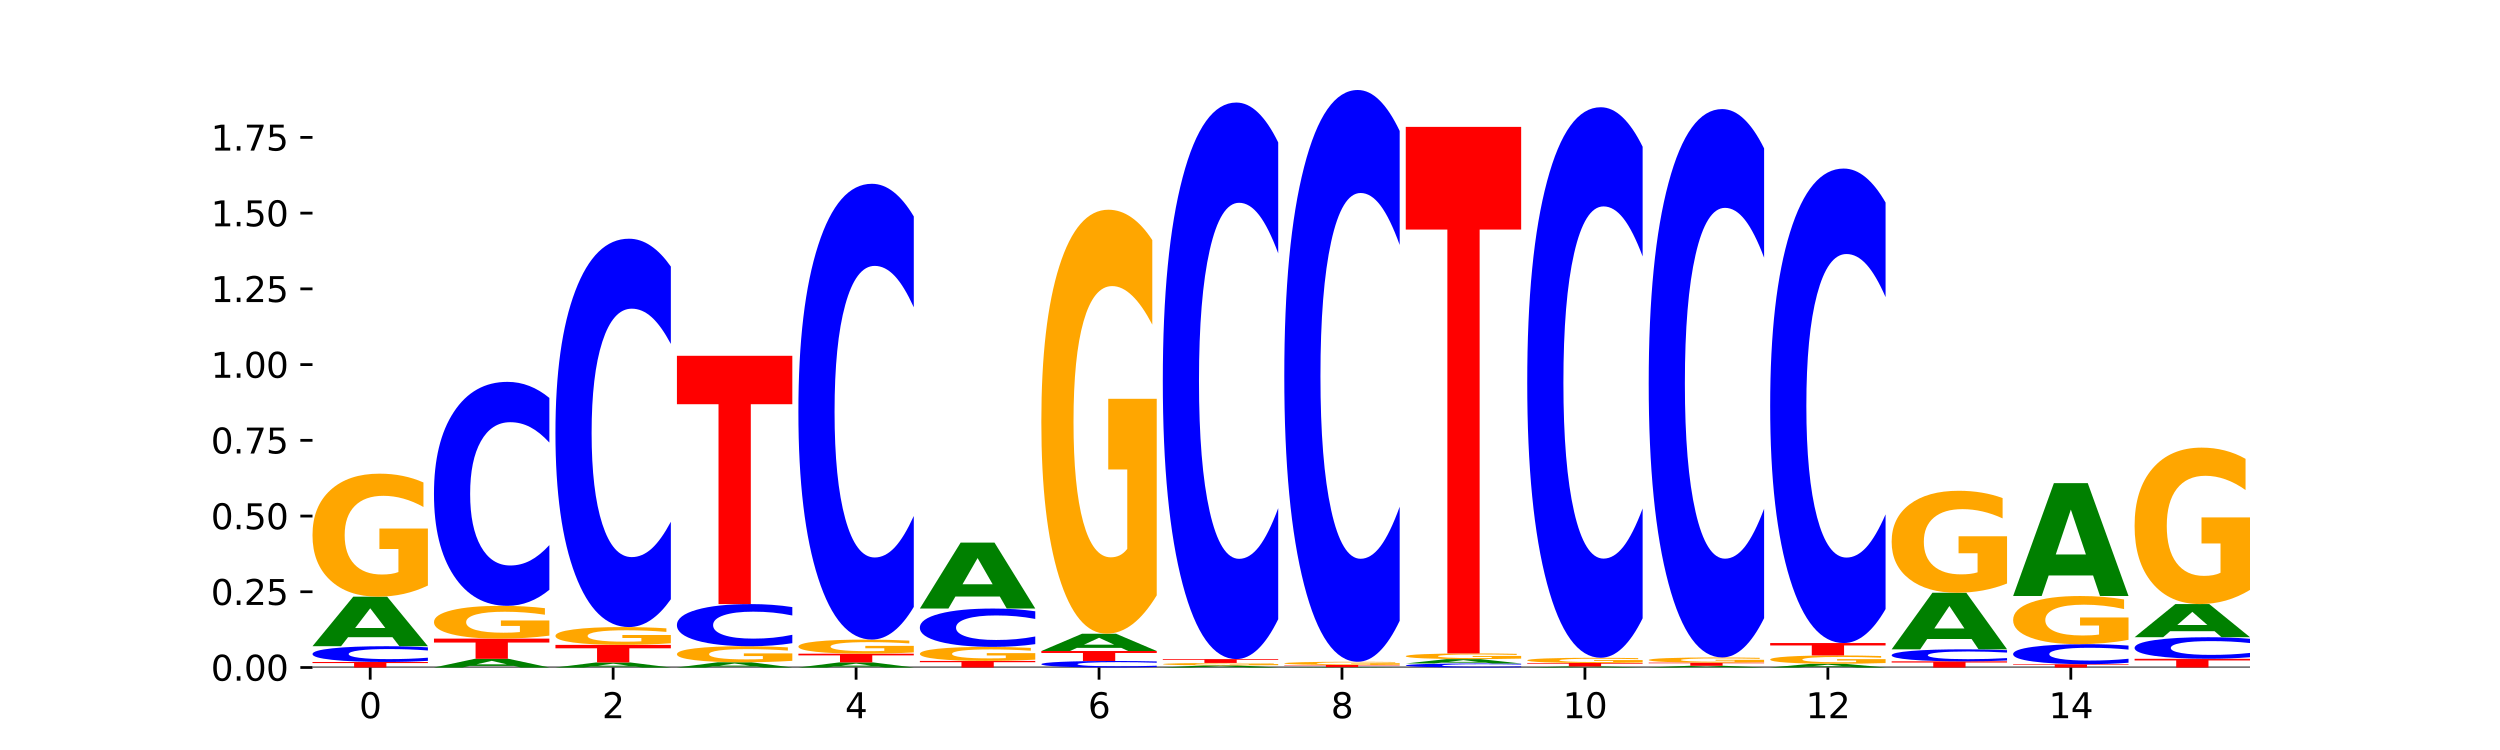 <?xml version="1.0" encoding="utf-8" standalone="no"?>
<!DOCTYPE svg PUBLIC "-//W3C//DTD SVG 1.1//EN"
  "http://www.w3.org/Graphics/SVG/1.1/DTD/svg11.dtd">
<svg xmlns:xlink="http://www.w3.org/1999/xlink" width="720pt" height="216pt" viewBox="0 0 720 216" xmlns="http://www.w3.org/2000/svg" version="1.1">
 <defs>
  <style type="text/css">*{stroke-linejoin: round; stroke-linecap: butt}</style>
 </defs>
 <g id="figure_1">
  <g id="patch_1">
   <path d="M 0 216 
L 720 216 
L 720 0 
L 0 0 
z
" style="fill: #ffffff"/>
  </g>
  <g id="axes_1">
   <g id="patch_2">
    <path d="M 90 192.24 
L 648 192.24 
L 648 25.92 
L 90 25.92 
z
" style="fill: #ffffff"/>
   </g>
   <g id="line2d_1">
    <path d="M 90 192.24 
L 648 192.24 
" clip-path="url(#p7c893f321c)" style="fill: none; stroke: #000000; stroke-width: 0.5; stroke-linecap: square"/>
   </g>
   <g id="patch_3">
    <path d="M 90 190.647 
L 123.235 190.647 
L 123.235 190.958 
L 111.278 190.958 
L 111.278 192.24 
L 101.98 192.24 
L 101.98 190.958 
L 90 190.958 
L 90 190.647 
z
" clip-path="url(#p7c893f321c)" style="fill: #ff0000"/>
   </g>
   <g id="patch_4">
    <path d="M 123.235 190.322 
Q 120.455 190.483 117.449 190.564 
Q 114.443 190.647 111.169 190.647 
Q 101.405 190.647 95.702 190.036 
Q 90 189.425 90 188.38 
Q 90 187.331 95.702 186.721 
Q 101.405 186.11 111.169 186.11 
Q 114.443 186.11 117.449 186.193 
Q 120.455 186.274 123.235 186.435 
L 123.235 187.34 
Q 120.43 187.126 117.708 187.027 
Q 114.987 186.927 111.981 186.927 
Q 106.588 186.927 103.498 187.314 
Q 100.417 187.701 100.417 188.38 
Q 100.417 189.057 103.498 189.444 
Q 106.588 189.83 111.981 189.83 
Q 114.987 189.83 117.708 189.73 
Q 120.43 189.63 123.235 189.416 
L 123.235 190.322 
z
" clip-path="url(#p7c893f321c)" style="fill: #0000ff"/>
   </g>
   <g id="patch_5">
    <path d="M 113.022 183.511 
L 100.24 183.511 
L 98.222 186.11 
L 90 186.11 
L 101.742 171.842 
L 111.493 171.842 
L 123.235 186.11 
L 115.02 186.11 
L 113.022 183.511 
z
M 102.279 180.863 
L 110.963 180.863 
L 106.628 175.187 
L 102.279 180.863 
z
" clip-path="url(#p7c893f321c)" style="fill: #008000"/>
   </g>
   <g id="patch_6">
    <path d="M 123.235 168.637 
Q 119.883 170.239 116.278 171.044 
Q 112.673 171.842 108.83 171.842 
Q 100.145 171.842 95.072 167.07 
Q 90 162.299 90 154.139 
Q 90 145.884 95.162 141.149 
Q 100.331 136.414 109.321 136.414 
Q 112.785 136.414 115.958 137.058 
Q 119.138 137.695 121.954 138.953 
L 121.954 146.016 
Q 119.049 144.398 116.174 143.601 
Q 113.299 142.796 110.409 142.796 
Q 105.061 142.796 102.163 145.738 
Q 99.266 148.672 99.266 154.139 
Q 99.266 159.555 102.059 162.511 
Q 104.852 165.46 109.992 165.46 
Q 111.392 165.46 112.591 165.292 
Q 113.79 165.116 114.744 164.751 
L 114.744 158.12 
L 109.269 158.12 
L 109.269 152.214 
L 123.235 152.214 
L 123.235 168.637 
z
" clip-path="url(#p7c893f321c)" style="fill: #ffa600"/>
   </g>
   <g id="patch_7">
    <path d="M 148.006 191.784 
L 135.225 191.784 
L 133.206 192.24 
L 124.984 192.24 
L 136.726 189.739 
L 146.477 189.739 
L 158.219 192.24 
L 150.004 192.24 
L 148.006 191.784 
z
M 137.263 191.32 
L 145.947 191.32 
L 141.612 190.326 
L 137.263 191.32 
z
" clip-path="url(#p7c893f321c)" style="fill: #008000"/>
   </g>
   <g id="patch_8">
    <path d="M 124.984 183.922 
L 158.219 183.922 
L 158.219 185.056 
L 146.263 185.056 
L 146.263 189.739 
L 136.964 189.739 
L 136.964 185.056 
L 124.984 185.056 
L 124.984 183.922 
z
" clip-path="url(#p7c893f321c)" style="fill: #ff0000"/>
   </g>
   <g id="patch_9">
    <path d="M 158.219 183.068 
Q 154.868 183.495 151.263 183.709 
Q 147.657 183.922 143.814 183.922 
Q 135.129 183.922 130.057 182.65 
Q 124.984 181.379 124.984 179.204 
Q 124.984 177.005 130.146 175.743 
Q 135.315 174.481 144.306 174.481 
Q 147.769 174.481 150.942 174.653 
Q 154.123 174.822 156.938 175.158 
L 156.938 177.04 
Q 154.033 176.609 151.158 176.396 
Q 148.283 176.182 145.393 176.182 
Q 140.045 176.182 137.148 176.966 
Q 134.25 177.748 134.25 179.204 
Q 134.25 180.647 137.043 181.435 
Q 139.837 182.221 144.976 182.221 
Q 146.376 182.221 147.576 182.176 
Q 148.775 182.13 149.728 182.032 
L 149.728 180.265 
L 144.254 180.265 
L 144.254 178.691 
L 158.219 178.691 
L 158.219 183.068 
z
" clip-path="url(#p7c893f321c)" style="fill: #ffa600"/>
   </g>
   <g id="patch_10">
    <path d="M 158.219 169.857 
Q 155.439 172.149 152.433 173.308 
Q 149.427 174.481 146.153 174.481 
Q 136.389 174.481 130.687 165.793 
Q 124.984 157.106 124.984 142.249 
Q 124.984 127.339 130.687 118.665 
Q 136.389 109.977 146.153 109.977 
Q 149.427 109.977 152.433 111.15 
Q 155.439 112.309 158.219 114.601 
L 158.219 127.459 
Q 155.414 124.421 152.693 123.009 
Q 149.971 121.596 146.965 121.596 
Q 141.573 121.596 138.483 127.099 
Q 135.401 132.589 135.401 142.249 
Q 135.401 151.869 138.483 157.372 
Q 141.573 162.862 146.965 162.862 
Q 149.971 162.862 152.693 161.45 
Q 155.414 160.024 158.219 156.986 
L 158.219 169.857 
z
" clip-path="url(#p7c893f321c)" style="fill: #0000ff"/>
   </g>
   <g id="patch_11">
    <path d="M 182.991 191.975 
L 170.209 191.975 
L 168.191 192.24 
L 159.969 192.24 
L 171.711 190.784 
L 181.462 190.784 
L 193.204 192.24 
L 184.988 192.24 
L 182.991 191.975 
z
M 172.248 191.705 
L 180.932 191.705 
L 176.596 191.126 
L 172.248 191.705 
z
" clip-path="url(#p7c893f321c)" style="fill: #008000"/>
   </g>
   <g id="patch_12">
    <path d="M 159.969 185.728 
L 193.204 185.728 
L 193.204 186.714 
L 181.247 186.714 
L 181.247 190.784 
L 171.949 190.784 
L 171.949 186.714 
L 159.969 186.714 
L 159.969 185.728 
z
" clip-path="url(#p7c893f321c)" style="fill: #ff0000"/>
   </g>
   <g id="patch_13">
    <path d="M 193.204 185.264 
Q 189.852 185.496 186.247 185.613 
Q 182.642 185.728 178.798 185.728 
Q 170.113 185.728 165.041 185.037 
Q 159.969 184.346 159.969 183.164 
Q 159.969 181.968 165.13 181.282 
Q 170.3 180.596 179.29 180.596 
Q 182.754 180.596 185.927 180.689 
Q 189.107 180.781 191.923 180.964 
L 191.923 181.987 
Q 189.018 181.752 186.143 181.637 
Q 183.267 181.52 180.377 181.52 
Q 175.029 181.52 172.132 181.947 
Q 169.235 182.372 169.235 183.164 
Q 169.235 183.948 172.028 184.377 
Q 174.821 184.804 179.96 184.804 
Q 181.361 184.804 182.56 184.779 
Q 183.759 184.754 184.712 184.701 
L 184.712 183.74 
L 179.238 183.74 
L 179.238 182.885 
L 193.204 182.885 
L 193.204 185.264 
z
" clip-path="url(#p7c893f321c)" style="fill: #ffa600"/>
   </g>
   <g id="patch_14">
    <path d="M 193.204 172.579 
Q 190.424 176.553 187.418 178.563 
Q 184.411 180.596 181.137 180.596 
Q 171.374 180.596 165.671 165.532 
Q 159.969 150.468 159.969 124.708 
Q 159.969 98.854 165.671 83.814 
Q 171.374 68.75 181.137 68.75 
Q 184.411 68.75 187.418 70.783 
Q 190.424 72.793 193.204 76.767 
L 193.204 99.062 
Q 190.399 93.795 187.677 91.346 
Q 184.956 88.897 181.95 88.897 
Q 176.557 88.897 173.467 98.438 
Q 170.386 107.957 170.386 124.708 
Q 170.386 141.389 173.467 150.93 
Q 176.557 160.449 181.95 160.449 
Q 184.956 160.449 187.677 158 
Q 190.399 155.528 193.204 150.26 
L 193.204 172.579 
z
" clip-path="url(#p7c893f321c)" style="fill: #0000ff"/>
   </g>
   <g id="patch_15">
    <path d="M 217.975 191.966 
L 205.193 191.966 
L 203.175 192.24 
L 194.953 192.24 
L 206.695 190.736 
L 216.446 190.736 
L 228.188 192.24 
L 219.973 192.24 
L 217.975 191.966 
z
M 207.232 191.687 
L 215.916 191.687 
L 211.581 191.089 
L 207.232 191.687 
z
" clip-path="url(#p7c893f321c)" style="fill: #008000"/>
   </g>
   <g id="patch_16">
    <path d="M 228.188 190.318 
Q 224.836 190.527 221.231 190.632 
Q 217.626 190.736 213.783 190.736 
Q 205.098 190.736 200.025 190.114 
Q 194.953 189.491 194.953 188.427 
Q 194.953 187.35 200.115 186.732 
Q 205.284 186.114 214.274 186.114 
Q 217.738 186.114 220.911 186.198 
Q 224.091 186.281 226.907 186.446 
L 226.907 187.367 
Q 224.002 187.156 221.127 187.052 
Q 218.252 186.947 215.362 186.947 
Q 210.014 186.947 207.116 187.331 
Q 204.219 187.714 204.219 188.427 
Q 204.219 189.133 207.012 189.519 
Q 209.805 189.904 214.945 189.904 
Q 216.345 189.904 217.544 189.882 
Q 218.743 189.859 219.697 189.811 
L 219.697 188.946 
L 214.222 188.946 
L 214.222 188.176 
L 228.188 188.176 
L 228.188 190.318 
z
" clip-path="url(#p7c893f321c)" style="fill: #ffa600"/>
   </g>
   <g id="patch_17">
    <path d="M 228.188 185.244 
Q 225.408 185.675 222.402 185.894 
Q 219.396 186.114 216.122 186.114 
Q 206.358 186.114 200.655 184.479 
Q 194.953 182.844 194.953 180.048 
Q 194.953 177.242 200.655 175.609 
Q 206.358 173.974 216.122 173.974 
Q 219.396 173.974 222.402 174.195 
Q 225.408 174.413 228.188 174.844 
L 228.188 177.264 
Q 225.383 176.693 222.661 176.427 
Q 219.94 176.161 216.934 176.161 
Q 211.541 176.161 208.451 177.197 
Q 205.37 178.23 205.37 180.048 
Q 205.37 181.859 208.451 182.894 
Q 211.541 183.927 216.934 183.927 
Q 219.94 183.927 222.661 183.662 
Q 225.383 183.393 228.188 182.822 
L 228.188 185.244 
z
" clip-path="url(#p7c893f321c)" style="fill: #0000ff"/>
   </g>
   <g id="patch_18">
    <path d="M 194.953 102.47 
L 228.188 102.47 
L 228.188 116.415 
L 216.231 116.415 
L 216.231 173.974 
L 206.933 173.974 
L 206.933 116.415 
L 194.953 116.415 
L 194.953 102.47 
z
" clip-path="url(#p7c893f321c)" style="fill: #ff0000"/>
   </g>
   <g id="patch_19">
    <path d="M 252.959 191.972 
L 240.178 191.972 
L 238.159 192.24 
L 229.937 192.24 
L 241.679 190.771 
L 251.43 190.771 
L 263.172 192.24 
L 254.957 192.24 
L 252.959 191.972 
z
M 242.216 191.7 
L 250.9 191.7 
L 246.565 191.115 
L 242.216 191.7 
z
" clip-path="url(#p7c893f321c)" style="fill: #008000"/>
   </g>
   <g id="patch_20">
    <path d="M 229.937 188.265 
L 263.172 188.265 
L 263.172 188.753 
L 251.216 188.753 
L 251.216 190.771 
L 241.917 190.771 
L 241.917 188.753 
L 229.937 188.753 
L 229.937 188.265 
z
" clip-path="url(#p7c893f321c)" style="fill: #ff0000"/>
   </g>
   <g id="patch_21">
    <path d="M 263.172 187.897 
Q 259.821 188.081 256.216 188.173 
Q 252.61 188.265 248.767 188.265 
Q 240.082 188.265 235.01 187.718 
Q 229.937 187.171 229.937 186.235 
Q 229.937 185.289 235.099 184.746 
Q 240.268 184.203 249.259 184.203 
Q 252.722 184.203 255.895 184.277 
Q 259.076 184.35 261.891 184.494 
L 261.891 185.304 
Q 258.986 185.118 256.111 185.027 
Q 253.236 184.935 250.346 184.935 
Q 244.998 184.935 242.101 185.272 
Q 239.203 185.608 239.203 186.235 
Q 239.203 186.856 241.996 187.195 
Q 244.79 187.533 249.929 187.533 
Q 251.329 187.533 252.529 187.514 
Q 253.728 187.494 254.681 187.452 
L 254.681 186.691 
L 249.207 186.691 
L 249.207 186.014 
L 263.172 186.014 
L 263.172 187.897 
z
" clip-path="url(#p7c893f321c)" style="fill: #ffa600"/>
   </g>
   <g id="patch_22">
    <path d="M 263.172 174.793 
Q 260.392 179.457 257.386 181.817 
Q 254.38 184.203 251.106 184.203 
Q 241.342 184.203 235.64 166.523 
Q 229.937 148.842 229.937 118.607 
Q 229.937 88.263 235.64 70.61 
Q 241.342 52.93 251.106 52.93 
Q 254.38 52.93 257.386 55.316 
Q 260.392 57.675 263.172 62.339 
L 263.172 88.507 
Q 260.367 82.325 257.646 79.45 
Q 254.924 76.576 251.918 76.576 
Q 246.526 76.576 243.436 87.775 
Q 240.354 98.947 240.354 118.607 
Q 240.354 138.185 243.436 149.385 
Q 246.526 160.557 251.918 160.557 
Q 254.924 160.557 257.646 157.683 
Q 260.367 154.781 263.172 148.598 
L 263.172 174.793 
z
" clip-path="url(#p7c893f321c)" style="fill: #0000ff"/>
   </g>
   <g id="patch_23">
    <path d="M 264.922 190.343 
L 298.157 190.343 
L 298.157 190.713 
L 286.2 190.713 
L 286.2 192.24 
L 276.902 192.24 
L 276.902 190.713 
L 264.922 190.713 
L 264.922 190.343 
z
" clip-path="url(#p7c893f321c)" style="fill: #ff0000"/>
   </g>
   <g id="patch_24">
    <path d="M 298.157 189.978 
Q 294.805 190.161 291.2 190.252 
Q 287.595 190.343 283.751 190.343 
Q 275.066 190.343 269.994 189.799 
Q 264.922 189.255 264.922 188.325 
Q 264.922 187.384 270.083 186.844 
Q 275.253 186.304 284.243 186.304 
Q 287.707 186.304 290.88 186.378 
Q 294.06 186.45 296.876 186.594 
L 296.876 187.399 
Q 293.971 187.215 291.096 187.124 
Q 288.22 187.032 285.33 187.032 
Q 279.982 187.032 277.085 187.367 
Q 274.188 187.702 274.188 188.325 
Q 274.188 188.942 276.981 189.28 
Q 279.774 189.616 284.913 189.616 
Q 286.314 189.616 287.513 189.597 
Q 288.712 189.577 289.665 189.535 
L 289.665 188.779 
L 284.191 188.779 
L 284.191 188.106 
L 298.157 188.106 
L 298.157 189.978 
z
" clip-path="url(#p7c893f321c)" style="fill: #ffa600"/>
   </g>
   <g id="patch_25">
    <path d="M 298.157 185.513 
Q 295.377 185.905 292.371 186.104 
Q 289.364 186.304 286.09 186.304 
Q 276.327 186.304 270.624 184.817 
Q 264.922 183.329 264.922 180.785 
Q 264.922 178.232 270.624 176.746 
Q 276.327 175.259 286.09 175.259 
Q 289.364 175.259 292.371 175.46 
Q 295.377 175.658 298.157 176.051 
L 298.157 178.252 
Q 295.352 177.732 292.63 177.49 
Q 289.909 177.248 286.903 177.248 
Q 281.51 177.248 278.42 178.191 
Q 275.338 179.131 275.338 180.785 
Q 275.338 182.432 278.42 183.375 
Q 281.51 184.315 286.903 184.315 
Q 289.909 184.315 292.63 184.073 
Q 295.352 183.829 298.157 183.309 
L 298.157 185.513 
z
" clip-path="url(#p7c893f321c)" style="fill: #0000ff"/>
   </g>
   <g id="patch_26">
    <path d="M 287.944 171.8 
L 275.162 171.8 
L 273.144 175.259 
L 264.922 175.259 
L 276.664 156.269 
L 286.415 156.269 
L 298.157 175.259 
L 289.941 175.259 
L 287.944 171.8 
z
M 277.2 168.275 
L 285.885 168.275 
L 281.549 160.722 
L 277.2 168.275 
z
" clip-path="url(#p7c893f321c)" style="fill: #008000"/>
   </g>
   <g id="patch_27">
    <path d="M 333.141 192.105 
Q 330.361 192.172 327.355 192.206 
Q 324.349 192.24 321.075 192.24 
Q 311.311 192.24 305.608 191.987 
Q 299.906 191.733 299.906 191.3 
Q 299.906 190.865 305.608 190.612 
Q 311.311 190.359 321.075 190.359 
Q 324.349 190.359 327.355 190.393 
Q 330.361 190.427 333.141 190.494 
L 333.141 190.869 
Q 330.336 190.78 327.614 190.739 
Q 324.893 190.698 321.887 190.698 
Q 316.494 190.698 313.404 190.858 
Q 310.323 191.018 310.323 191.3 
Q 310.323 191.581 313.404 191.741 
Q 316.494 191.901 321.887 191.901 
Q 324.893 191.901 327.614 191.86 
Q 330.336 191.818 333.141 191.73 
L 333.141 192.105 
z
" clip-path="url(#p7c893f321c)" style="fill: #0000ff"/>
   </g>
   <g id="patch_28">
    <path d="M 299.906 187.496 
L 333.141 187.496 
L 333.141 188.055 
L 321.184 188.055 
L 321.184 190.359 
L 311.886 190.359 
L 311.886 188.055 
L 299.906 188.055 
L 299.906 187.496 
z
" clip-path="url(#p7c893f321c)" style="fill: #ff0000"/>
   </g>
   <g id="patch_29">
    <path d="M 322.928 186.588 
L 310.146 186.588 
L 308.128 187.496 
L 299.906 187.496 
L 311.648 182.507 
L 321.399 182.507 
L 333.141 187.496 
L 324.926 187.496 
L 322.928 186.588 
z
M 312.185 185.662 
L 320.869 185.662 
L 316.534 183.677 
L 312.185 185.662 
z
" clip-path="url(#p7c893f321c)" style="fill: #008000"/>
   </g>
   <g id="patch_30">
    <path d="M 333.141 171.459 
Q 329.789 176.983 326.184 179.758 
Q 322.579 182.507 318.736 182.507 
Q 310.051 182.507 304.978 166.062 
Q 299.906 149.616 299.906 121.491 
Q 299.906 93.039 305.068 76.719 
Q 310.237 60.4 319.227 60.4 
Q 322.691 60.4 325.864 62.619 
Q 329.044 64.814 331.86 69.152 
L 331.86 93.493 
Q 328.955 87.919 326.08 85.169 
Q 323.205 82.395 320.315 82.395 
Q 314.967 82.395 312.069 92.535 
Q 309.172 102.649 309.172 121.491 
Q 309.172 140.157 311.965 150.347 
Q 314.758 160.512 319.898 160.512 
Q 321.298 160.512 322.497 159.932 
Q 323.696 159.327 324.65 158.066 
L 324.65 135.213 
L 319.175 135.213 
L 319.175 114.858 
L 333.141 114.858 
L 333.141 171.459 
z
" clip-path="url(#p7c893f321c)" style="fill: #ffa600"/>
   </g>
   <g id="patch_31">
    <path d="M 357.912 192.13 
L 345.131 192.13 
L 343.112 192.24 
L 334.89 192.24 
L 346.632 191.634 
L 356.383 191.634 
L 368.125 192.24 
L 359.91 192.24 
L 357.912 192.13 
z
M 347.169 192.017 
L 355.853 192.017 
L 351.518 191.776 
L 347.169 192.017 
z
" clip-path="url(#p7c893f321c)" style="fill: #008000"/>
   </g>
   <g id="patch_32">
    <path d="M 368.125 191.57 
Q 364.774 191.602 361.169 191.618 
Q 357.563 191.634 353.72 191.634 
Q 345.035 191.634 339.963 191.539 
Q 334.89 191.444 334.89 191.281 
Q 334.89 191.117 340.052 191.022 
Q 345.221 190.928 354.212 190.928 
Q 357.675 190.928 360.848 190.941 
Q 364.029 190.953 366.844 190.979 
L 366.844 191.119 
Q 363.939 191.087 361.064 191.071 
Q 358.189 191.055 355.299 191.055 
Q 349.951 191.055 347.054 191.114 
Q 344.156 191.172 344.156 191.281 
Q 344.156 191.389 346.949 191.448 
Q 349.743 191.507 354.882 191.507 
Q 356.282 191.507 357.482 191.504 
Q 358.681 191.5 359.634 191.493 
L 359.634 191.361 
L 354.159 191.361 
L 354.159 191.243 
L 368.125 191.243 
L 368.125 191.57 
z
" clip-path="url(#p7c893f321c)" style="fill: #ffa600"/>
   </g>
   <g id="patch_33">
    <path d="M 334.89 189.818 
L 368.125 189.818 
L 368.125 190.034 
L 356.168 190.034 
L 356.168 190.928 
L 346.87 190.928 
L 346.87 190.034 
L 334.89 190.034 
L 334.89 189.818 
z
" clip-path="url(#p7c893f321c)" style="fill: #ff0000"/>
   </g>
   <g id="patch_34">
    <path d="M 368.125 178.328 
Q 365.345 184.023 362.339 186.904 
Q 359.333 189.818 356.059 189.818 
Q 346.295 189.818 340.593 168.23 
Q 334.89 146.642 334.89 109.724 
Q 334.89 72.673 340.593 51.119 
Q 346.295 29.531 356.059 29.531 
Q 359.333 29.531 362.339 32.444 
Q 365.345 35.325 368.125 41.02 
L 368.125 72.971 
Q 365.32 65.422 362.599 61.913 
Q 359.877 58.403 356.871 58.403 
Q 351.479 58.403 348.389 72.077 
Q 345.307 85.719 345.307 109.724 
Q 345.307 133.629 348.389 147.304 
Q 351.479 160.945 356.871 160.945 
Q 359.877 160.945 362.599 157.436 
Q 365.32 153.893 368.125 146.344 
L 368.125 178.328 
z
" clip-path="url(#p7c893f321c)" style="fill: #0000ff"/>
   </g>
   <g id="patch_35">
    <path d="M 392.897 192.221 
L 380.115 192.221 
L 378.097 192.24 
L 369.875 192.24 
L 381.617 192.137 
L 391.368 192.137 
L 403.11 192.24 
L 394.894 192.24 
L 392.897 192.221 
z
M 382.153 192.202 
L 390.838 192.202 
L 386.502 192.161 
L 382.153 192.202 
z
" clip-path="url(#p7c893f321c)" style="fill: #008000"/>
   </g>
   <g id="patch_36">
    <path d="M 369.875 191.518 
L 403.11 191.518 
L 403.11 191.639 
L 391.153 191.639 
L 391.153 192.137 
L 381.855 192.137 
L 381.855 191.639 
L 369.875 191.639 
L 369.875 191.518 
z
" clip-path="url(#p7c893f321c)" style="fill: #ff0000"/>
   </g>
   <g id="patch_37">
    <path d="M 403.11 191.434 
Q 399.758 191.476 396.153 191.497 
Q 392.548 191.518 388.704 191.518 
Q 380.019 191.518 374.947 191.393 
Q 369.875 191.268 369.875 191.054 
Q 369.875 190.837 375.036 190.713 
Q 380.206 190.589 389.196 190.589 
Q 392.66 190.589 395.833 190.606 
Q 399.013 190.623 401.829 190.656 
L 401.829 190.841 
Q 398.924 190.799 396.049 190.778 
Q 393.173 190.757 390.283 190.757 
Q 384.935 190.757 382.038 190.834 
Q 379.141 190.911 379.141 191.054 
Q 379.141 191.196 381.934 191.273 
Q 384.727 191.351 389.866 191.351 
Q 391.267 191.351 392.466 191.346 
Q 393.665 191.342 394.618 191.332 
L 394.618 191.158 
L 389.144 191.158 
L 389.144 191.003 
L 403.11 191.003 
L 403.11 191.434 
z
" clip-path="url(#p7c893f321c)" style="fill: #ffa600"/>
   </g>
   <g id="patch_38">
    <path d="M 403.11 178.786 
Q 400.33 184.637 397.324 187.596 
Q 394.317 190.589 391.043 190.589 
Q 381.28 190.589 375.577 168.411 
Q 369.875 146.233 369.875 108.306 
Q 369.875 70.242 375.577 48.098 
Q 381.28 25.92 391.043 25.92 
Q 394.317 25.92 397.324 28.913 
Q 400.33 31.873 403.11 37.723 
L 403.11 70.548 
Q 400.305 62.793 397.583 59.187 
Q 394.862 55.582 391.856 55.582 
Q 386.463 55.582 383.373 69.63 
Q 380.291 83.644 380.291 108.306 
Q 380.291 132.865 383.373 146.913 
Q 386.463 160.928 391.856 160.928 
Q 394.862 160.928 397.583 157.322 
Q 400.305 153.682 403.11 145.927 
L 403.11 178.786 
z
" clip-path="url(#p7c893f321c)" style="fill: #0000ff"/>
   </g>
   <g id="patch_39">
    <path d="M 438.094 192.157 
Q 435.314 192.198 432.308 192.219 
Q 429.302 192.24 426.028 192.24 
Q 416.264 192.24 410.561 192.084 
Q 404.859 191.928 404.859 191.661 
Q 404.859 191.393 410.561 191.237 
Q 416.264 191.081 426.028 191.081 
Q 429.302 191.081 432.308 191.102 
Q 435.314 191.123 438.094 191.164 
L 438.094 191.395 
Q 435.289 191.341 432.567 191.315 
Q 429.846 191.29 426.84 191.29 
Q 421.447 191.29 418.357 191.389 
Q 415.276 191.487 415.276 191.661 
Q 415.276 191.834 418.357 191.933 
Q 421.447 192.031 426.84 192.031 
Q 429.846 192.031 432.567 192.006 
Q 435.289 191.98 438.094 191.926 
L 438.094 192.157 
z
" clip-path="url(#p7c893f321c)" style="fill: #0000ff"/>
   </g>
   <g id="patch_40">
    <path d="M 427.881 190.852 
L 415.099 190.852 
L 413.081 191.081 
L 404.859 191.081 
L 416.601 189.825 
L 426.352 189.825 
L 438.094 191.081 
L 429.879 191.081 
L 427.881 190.852 
z
M 417.138 190.619 
L 425.822 190.619 
L 421.487 190.12 
L 417.138 190.619 
z
" clip-path="url(#p7c893f321c)" style="fill: #008000"/>
   </g>
   <g id="patch_41">
    <path d="M 438.094 189.677 
Q 434.742 189.751 431.137 189.788 
Q 427.532 189.825 423.689 189.825 
Q 415.004 189.825 409.931 189.604 
Q 404.859 189.383 404.859 189.005 
Q 404.859 188.622 410.021 188.403 
Q 415.19 188.183 424.18 188.183 
Q 427.644 188.183 430.817 188.213 
Q 433.997 188.243 436.813 188.301 
L 436.813 188.628 
Q 433.908 188.553 431.033 188.516 
Q 428.158 188.479 425.268 188.479 
Q 419.92 188.479 417.022 188.615 
Q 414.125 188.751 414.125 189.005 
Q 414.125 189.256 416.918 189.393 
Q 419.711 189.53 424.851 189.53 
Q 426.251 189.53 427.45 189.522 
Q 428.649 189.514 429.603 189.497 
L 429.603 189.189 
L 424.128 189.189 
L 424.128 188.916 
L 438.094 188.916 
L 438.094 189.677 
z
" clip-path="url(#p7c893f321c)" style="fill: #ffa600"/>
   </g>
   <g id="patch_42">
    <path d="M 404.859 36.542 
L 438.094 36.542 
L 438.094 66.116 
L 426.137 66.116 
L 426.137 188.183 
L 416.839 188.183 
L 416.839 66.116 
L 404.859 66.116 
L 404.859 36.542 
z
" clip-path="url(#p7c893f321c)" style="fill: #ff0000"/>
   </g>
   <g id="patch_43">
    <path d="M 462.865 192.185 
L 450.084 192.185 
L 448.065 192.24 
L 439.843 192.24 
L 451.585 191.94 
L 461.336 191.94 
L 473.078 192.24 
L 464.863 192.24 
L 462.865 192.185 
z
M 452.122 192.13 
L 460.806 192.13 
L 456.471 192.01 
L 452.122 192.13 
z
" clip-path="url(#p7c893f321c)" style="fill: #008000"/>
   </g>
   <g id="patch_44">
    <path d="M 439.843 190.939 
L 473.078 190.939 
L 473.078 191.134 
L 461.121 191.134 
L 461.121 191.94 
L 451.823 191.94 
L 451.823 191.134 
L 439.843 191.134 
L 439.843 190.939 
z
" clip-path="url(#p7c893f321c)" style="fill: #ff0000"/>
   </g>
   <g id="patch_45">
    <path d="M 473.078 190.803 
Q 469.727 190.871 466.121 190.905 
Q 462.516 190.939 458.673 190.939 
Q 449.988 190.939 444.916 190.737 
Q 439.843 190.534 439.843 190.189 
Q 439.843 189.839 445.005 189.638 
Q 450.174 189.437 459.165 189.437 
Q 462.628 189.437 465.801 189.465 
Q 468.982 189.492 471.797 189.545 
L 471.797 189.844 
Q 468.892 189.776 466.017 189.742 
Q 463.142 189.708 460.252 189.708 
Q 454.904 189.708 452.007 189.833 
Q 449.109 189.957 449.109 190.189 
Q 449.109 190.418 451.902 190.543 
Q 454.696 190.668 459.835 190.668 
Q 461.235 190.668 462.434 190.661 
Q 463.634 190.654 464.587 190.638 
L 464.587 190.357 
L 459.112 190.357 
L 459.112 190.107 
L 473.078 190.107 
L 473.078 190.803 
z
" clip-path="url(#p7c893f321c)" style="fill: #ffa600"/>
   </g>
   <g id="patch_46">
    <path d="M 473.078 178.073 
Q 470.298 183.706 467.292 186.555 
Q 464.286 189.437 461.012 189.437 
Q 451.248 189.437 445.546 168.083 
Q 439.843 146.729 439.843 110.211 
Q 439.843 73.561 445.546 52.24 
Q 451.248 30.885 461.012 30.885 
Q 464.286 30.885 467.292 33.768 
Q 470.298 36.617 473.078 42.25 
L 473.078 73.856 
Q 470.273 66.388 467.552 62.917 
Q 464.83 59.445 461.824 59.445 
Q 456.432 59.445 453.342 72.972 
Q 450.26 86.465 450.26 110.211 
Q 450.26 133.857 453.342 147.384 
Q 456.432 160.878 461.824 160.878 
Q 464.83 160.878 467.552 157.406 
Q 470.273 153.902 473.078 146.434 
L 473.078 178.073 
z
" clip-path="url(#p7c893f321c)" style="fill: #0000ff"/>
   </g>
   <g id="patch_47">
    <path d="M 497.85 192.149 
L 485.068 192.149 
L 483.05 192.24 
L 474.828 192.24 
L 486.57 191.741 
L 496.321 191.741 
L 508.063 192.24 
L 499.847 192.24 
L 497.85 192.149 
z
M 487.106 192.057 
L 495.791 192.057 
L 491.455 191.858 
L 487.106 192.057 
z
" clip-path="url(#p7c893f321c)" style="fill: #008000"/>
   </g>
   <g id="patch_48">
    <path d="M 474.828 190.843 
L 508.063 190.843 
L 508.063 191.018 
L 496.106 191.018 
L 496.106 191.741 
L 486.808 191.741 
L 486.808 191.018 
L 474.828 191.018 
L 474.828 190.843 
z
" clip-path="url(#p7c893f321c)" style="fill: #ff0000"/>
   </g>
   <g id="patch_49">
    <path d="M 508.063 190.708 
Q 504.711 190.776 501.106 190.81 
Q 497.501 190.843 493.657 190.843 
Q 484.972 190.843 479.9 190.642 
Q 474.828 190.44 474.828 190.095 
Q 474.828 189.747 479.989 189.547 
Q 485.159 189.347 494.149 189.347 
Q 497.612 189.347 500.786 189.374 
Q 503.966 189.401 506.782 189.454 
L 506.782 189.752 
Q 503.877 189.684 501.002 189.65 
Q 498.126 189.616 495.236 189.616 
Q 489.888 189.616 486.991 189.741 
Q 484.093 189.865 484.093 190.095 
Q 484.093 190.324 486.887 190.449 
Q 489.68 190.574 494.819 190.574 
Q 496.22 190.574 497.419 190.567 
Q 498.618 190.559 499.571 190.544 
L 499.571 190.264 
L 494.097 190.264 
L 494.097 190.014 
L 508.063 190.014 
L 508.063 190.708 
z
" clip-path="url(#p7c893f321c)" style="fill: #ffa600"/>
   </g>
   <g id="patch_50">
    <path d="M 508.063 178.026 
Q 505.283 183.638 502.276 186.476 
Q 499.27 189.347 495.996 189.347 
Q 486.233 189.347 480.53 168.076 
Q 474.828 146.805 474.828 110.429 
Q 474.828 73.923 480.53 52.685 
Q 486.233 31.414 495.996 31.414 
Q 499.27 31.414 502.276 34.285 
Q 505.283 37.123 508.063 42.735 
L 508.063 74.217 
Q 505.258 66.779 502.536 63.32 
Q 499.815 59.862 496.808 59.862 
Q 491.416 59.862 488.326 73.336 
Q 485.244 86.777 485.244 110.429 
Q 485.244 133.984 488.326 147.458 
Q 491.416 160.899 496.808 160.899 
Q 499.815 160.899 502.536 157.441 
Q 505.258 153.95 508.063 146.512 
L 508.063 178.026 
z
" clip-path="url(#p7c893f321c)" style="fill: #0000ff"/>
   </g>
   <g id="patch_51">
    <path d="M 532.834 192.045 
L 520.052 192.045 
L 518.034 192.24 
L 509.812 192.24 
L 521.554 191.17 
L 531.305 191.17 
L 543.047 192.24 
L 534.832 192.24 
L 532.834 192.045 
z
M 522.091 191.847 
L 530.775 191.847 
L 526.44 191.421 
L 522.091 191.847 
z
" clip-path="url(#p7c893f321c)" style="fill: #008000"/>
   </g>
   <g id="patch_52">
    <path d="M 543.047 190.953 
Q 539.695 191.061 536.09 191.116 
Q 532.485 191.17 528.642 191.17 
Q 519.957 191.17 514.884 190.846 
Q 509.812 190.522 509.812 189.968 
Q 509.812 189.407 514.974 189.085 
Q 520.143 188.764 529.133 188.764 
Q 532.597 188.764 535.77 188.807 
Q 538.95 188.851 541.766 188.936 
L 541.766 189.416 
Q 538.861 189.306 535.986 189.252 
Q 533.111 189.197 530.221 189.197 
Q 524.873 189.197 521.975 189.397 
Q 519.078 189.596 519.078 189.968 
Q 519.078 190.336 521.871 190.536 
Q 524.664 190.737 529.804 190.737 
Q 531.204 190.737 532.403 190.725 
Q 533.602 190.713 534.556 190.689 
L 534.556 190.238 
L 529.081 190.238 
L 529.081 189.837 
L 543.047 189.837 
L 543.047 190.953 
z
" clip-path="url(#p7c893f321c)" style="fill: #ffa600"/>
   </g>
   <g id="patch_53">
    <path d="M 509.812 185.198 
L 543.047 185.198 
L 543.047 185.893 
L 531.09 185.893 
L 531.09 188.764 
L 521.792 188.764 
L 521.792 185.893 
L 509.812 185.893 
L 509.812 185.198 
z
" clip-path="url(#p7c893f321c)" style="fill: #ff0000"/>
   </g>
   <g id="patch_54">
    <path d="M 543.047 175.403 
Q 540.267 180.258 537.261 182.714 
Q 534.255 185.198 530.981 185.198 
Q 521.217 185.198 515.514 166.793 
Q 509.812 148.388 509.812 116.913 
Q 509.812 85.325 515.514 66.948 
Q 521.217 48.543 530.981 48.543 
Q 534.255 48.543 537.261 51.027 
Q 540.267 53.483 543.047 58.339 
L 543.047 85.579 
Q 540.242 79.143 537.52 76.151 
Q 534.799 73.159 531.793 73.159 
Q 526.4 73.159 523.31 84.817 
Q 520.229 96.447 520.229 116.913 
Q 520.229 137.294 523.31 148.952 
Q 526.4 160.583 531.793 160.583 
Q 534.799 160.583 537.52 157.59 
Q 540.242 154.57 543.047 148.134 
L 543.047 175.403 
z
" clip-path="url(#p7c893f321c)" style="fill: #0000ff"/>
   </g>
   <g id="patch_55">
    <path d="M 544.796 190.472 
L 578.031 190.472 
L 578.031 190.817 
L 566.074 190.817 
L 566.074 192.24 
L 556.776 192.24 
L 556.776 190.817 
L 544.796 190.817 
L 544.796 190.472 
z
" clip-path="url(#p7c893f321c)" style="fill: #ff0000"/>
   </g>
   <g id="patch_56">
    <path d="M 578.031 190.223 
Q 575.251 190.346 572.245 190.409 
Q 569.239 190.472 565.965 190.472 
Q 556.201 190.472 550.499 190.004 
Q 544.796 189.536 544.796 188.736 
Q 544.796 187.934 550.499 187.467 
Q 556.201 186.999 565.965 186.999 
Q 569.239 186.999 572.245 187.062 
Q 575.251 187.124 578.031 187.248 
L 578.031 187.94 
Q 575.226 187.777 572.505 187.7 
Q 569.783 187.624 566.777 187.624 
Q 561.384 187.624 558.295 187.921 
Q 555.213 188.216 555.213 188.736 
Q 555.213 189.254 558.295 189.551 
Q 561.384 189.846 566.777 189.846 
Q 569.783 189.846 572.505 189.77 
Q 575.226 189.693 578.031 189.53 
L 578.031 190.223 
z
" clip-path="url(#p7c893f321c)" style="fill: #0000ff"/>
   </g>
   <g id="patch_57">
    <path d="M 567.818 184.031 
L 555.037 184.031 
L 553.018 186.999 
L 544.796 186.999 
L 556.538 170.707 
L 566.289 170.707 
L 578.031 186.999 
L 569.816 186.999 
L 567.818 184.031 
z
M 557.075 181.007 
L 565.759 181.007 
L 561.424 174.527 
L 557.075 181.007 
z
" clip-path="url(#p7c893f321c)" style="fill: #008000"/>
   </g>
   <g id="patch_58">
    <path d="M 578.031 168.05 
Q 574.68 169.378 571.074 170.046 
Q 567.469 170.707 563.626 170.707 
Q 554.941 170.707 549.869 166.752 
Q 544.796 162.797 544.796 156.034 
Q 544.796 149.192 549.958 145.268 
Q 555.127 141.343 564.118 141.343 
Q 567.581 141.343 570.754 141.877 
Q 573.935 142.405 576.75 143.448 
L 576.75 149.301 
Q 573.845 147.961 570.97 147.3 
Q 568.095 146.633 565.205 146.633 
Q 559.857 146.633 556.96 149.071 
Q 554.062 151.503 554.062 156.034 
Q 554.062 160.523 556.855 162.973 
Q 559.649 165.418 564.788 165.418 
Q 566.188 165.418 567.387 165.278 
Q 568.587 165.133 569.54 164.829 
L 569.54 159.334 
L 564.065 159.334 
L 564.065 154.439 
L 578.031 154.439 
L 578.031 168.05 
z
" clip-path="url(#p7c893f321c)" style="fill: #ffa600"/>
   </g>
   <g id="patch_59">
    <path d="M 579.781 191.285 
L 613.016 191.285 
L 613.016 191.471 
L 601.059 191.471 
L 601.059 192.24 
L 591.761 192.24 
L 591.761 191.471 
L 579.781 191.471 
L 579.781 191.285 
z
" clip-path="url(#p7c893f321c)" style="fill: #ff0000"/>
   </g>
   <g id="patch_60">
    <path d="M 613.016 190.871 
Q 610.236 191.076 607.229 191.18 
Q 604.223 191.285 600.949 191.285 
Q 591.186 191.285 585.483 190.508 
Q 579.781 189.732 579.781 188.404 
Q 579.781 187.071 585.483 186.296 
Q 591.186 185.52 600.949 185.52 
Q 604.223 185.52 607.229 185.624 
Q 610.236 185.728 613.016 185.933 
L 613.016 187.082 
Q 610.21 186.811 607.489 186.684 
Q 604.768 186.558 601.761 186.558 
Q 596.369 186.558 593.279 187.05 
Q 590.197 187.541 590.197 188.404 
Q 590.197 189.264 593.279 189.756 
Q 596.369 190.246 601.761 190.246 
Q 604.768 190.246 607.489 190.12 
Q 610.21 189.993 613.016 189.721 
L 613.016 190.871 
z
" clip-path="url(#p7c893f321c)" style="fill: #0000ff"/>
   </g>
   <g id="patch_61">
    <path d="M 613.016 184.265 
Q 609.664 184.892 606.059 185.207 
Q 602.454 185.52 598.61 185.52 
Q 589.925 185.52 584.853 183.652 
Q 579.781 181.784 579.781 178.589 
Q 579.781 175.358 584.942 173.504 
Q 590.112 171.651 599.102 171.651 
Q 602.565 171.651 605.739 171.903 
Q 608.919 172.152 611.735 172.645 
L 611.735 175.409 
Q 608.83 174.776 605.955 174.464 
Q 603.079 174.149 600.189 174.149 
Q 594.841 174.149 591.944 175.3 
Q 589.046 176.449 589.046 178.589 
Q 589.046 180.709 591.84 181.867 
Q 594.633 183.021 599.772 183.021 
Q 601.173 183.021 602.372 182.956 
Q 603.571 182.887 604.524 182.744 
L 604.524 180.148 
L 599.05 180.148 
L 599.05 177.836 
L 613.016 177.836 
L 613.016 184.265 
z
" clip-path="url(#p7c893f321c)" style="fill: #ffa600"/>
   </g>
   <g id="patch_62">
    <path d="M 602.803 165.727 
L 590.021 165.727 
L 588.003 171.651 
L 579.781 171.651 
L 591.523 139.136 
L 601.274 139.136 
L 613.016 171.651 
L 604.8 171.651 
L 602.803 165.727 
z
M 592.059 159.693 
L 600.744 159.693 
L 596.408 146.759 
L 592.059 159.693 
z
" clip-path="url(#p7c893f321c)" style="fill: #008000"/>
   </g>
   <g id="patch_63">
    <path d="M 614.765 189.726 
L 648 189.726 
L 648 190.216 
L 636.043 190.216 
L 636.043 192.24 
L 626.745 192.24 
L 626.745 190.216 
L 614.765 190.216 
L 614.765 189.726 
z
" clip-path="url(#p7c893f321c)" style="fill: #ff0000"/>
   </g>
   <g id="patch_64">
    <path d="M 648 189.281 
Q 645.22 189.501 642.214 189.613 
Q 639.208 189.726 635.934 189.726 
Q 626.17 189.726 620.467 188.89 
Q 614.765 188.054 614.765 186.624 
Q 614.765 185.19 620.467 184.355 
Q 626.17 183.519 635.934 183.519 
Q 639.208 183.519 642.214 183.632 
Q 645.22 183.743 648 183.964 
L 648 185.201 
Q 645.195 184.909 642.473 184.773 
Q 639.752 184.637 636.746 184.637 
Q 631.353 184.637 628.263 185.166 
Q 625.182 185.695 625.182 186.624 
Q 625.182 187.55 628.263 188.08 
Q 631.353 188.608 636.746 188.608 
Q 639.752 188.608 642.473 188.472 
Q 645.195 188.335 648 188.042 
L 648 189.281 
z
" clip-path="url(#p7c893f321c)" style="fill: #0000ff"/>
   </g>
   <g id="patch_65">
    <path d="M 637.787 181.78 
L 625.005 181.78 
L 622.987 183.519 
L 614.765 183.519 
L 626.507 173.973 
L 636.258 173.973 
L 648 183.519 
L 639.785 183.519 
L 637.787 181.78 
z
M 627.044 180.008 
L 635.728 180.008 
L 631.393 176.211 
L 627.044 180.008 
z
" clip-path="url(#p7c893f321c)" style="fill: #008000"/>
   </g>
   <g id="patch_66">
    <path d="M 648 169.896 
Q 644.648 171.934 641.043 172.958 
Q 637.438 173.973 633.595 173.973 
Q 624.91 173.973 619.837 167.904 
Q 614.765 161.835 614.765 151.457 
Q 614.765 140.958 619.927 134.936 
Q 625.096 128.914 634.086 128.914 
Q 637.55 128.914 640.723 129.733 
Q 643.903 130.543 646.719 132.144 
L 646.719 141.126 
Q 643.814 139.069 640.939 138.054 
Q 638.064 137.03 635.174 137.03 
Q 629.826 137.03 626.928 140.772 
Q 624.031 144.504 624.031 151.457 
Q 624.031 158.345 626.824 162.105 
Q 629.617 165.856 634.757 165.856 
Q 636.157 165.856 637.356 165.642 
Q 638.555 165.419 639.509 164.954 
L 639.509 156.521 
L 634.034 156.521 
L 634.034 149.009 
L 648 149.009 
L 648 169.896 
z
" clip-path="url(#p7c893f321c)" style="fill: #ffa600"/>
   </g>
   <g id="matplotlib.axis_1">
    <g id="xtick_1">
     <g id="line2d_2">
      <defs>
       <path id="m0eeb0cdb23" d="M 0 0 
L 0 3.5 
" style="stroke: #000000; stroke-width: 0.8"/>
      </defs>
      <g>
       <use xlink:href="#m0eeb0cdb23" x="106.618" y="192.24" style="stroke: #000000; stroke-width: 0.8"/>
      </g>
     </g>
     <g id="text_1">
      <!-- 0 -->
      <g transform="translate(103.436 206.838) scale(0.1 -0.1)">
       <defs>
        <path id="DejaVuSans-30" d="M 2034 4250 
Q 1547 4250 1301 3770 
Q 1056 3291 1056 2328 
Q 1056 1369 1301 889 
Q 1547 409 2034 409 
Q 2525 409 2770 889 
Q 3016 1369 3016 2328 
Q 3016 3291 2770 3770 
Q 2525 4250 2034 4250 
z
M 2034 4750 
Q 2819 4750 3233 4129 
Q 3647 3509 3647 2328 
Q 3647 1150 3233 529 
Q 2819 -91 2034 -91 
Q 1250 -91 836 529 
Q 422 1150 422 2328 
Q 422 3509 836 4129 
Q 1250 4750 2034 4750 
z
" transform="scale(0.016)"/>
       </defs>
       <use xlink:href="#DejaVuSans-30"/>
      </g>
     </g>
    </g>
    <g id="xtick_2">
     <g id="line2d_3">
      <g>
       <use xlink:href="#m0eeb0cdb23" x="176.586" y="192.24" style="stroke: #000000; stroke-width: 0.8"/>
      </g>
     </g>
     <g id="text_2">
      <!-- 2 -->
      <g transform="translate(173.405 206.838) scale(0.1 -0.1)">
       <defs>
        <path id="DejaVuSans-32" d="M 1228 531 
L 3431 531 
L 3431 0 
L 469 0 
L 469 531 
Q 828 903 1448 1529 
Q 2069 2156 2228 2338 
Q 2531 2678 2651 2914 
Q 2772 3150 2772 3378 
Q 2772 3750 2511 3984 
Q 2250 4219 1831 4219 
Q 1534 4219 1204 4116 
Q 875 4013 500 3803 
L 500 4441 
Q 881 4594 1212 4672 
Q 1544 4750 1819 4750 
Q 2544 4750 2975 4387 
Q 3406 4025 3406 3419 
Q 3406 3131 3298 2873 
Q 3191 2616 2906 2266 
Q 2828 2175 2409 1742 
Q 1991 1309 1228 531 
z
" transform="scale(0.016)"/>
       </defs>
       <use xlink:href="#DejaVuSans-32"/>
      </g>
     </g>
    </g>
    <g id="xtick_3">
     <g id="line2d_4">
      <g>
       <use xlink:href="#m0eeb0cdb23" x="246.555" y="192.24" style="stroke: #000000; stroke-width: 0.8"/>
      </g>
     </g>
     <g id="text_3">
      <!-- 4 -->
      <g transform="translate(243.374 206.838) scale(0.1 -0.1)">
       <defs>
        <path id="DejaVuSans-34" d="M 2419 4116 
L 825 1625 
L 2419 1625 
L 2419 4116 
z
M 2253 4666 
L 3047 4666 
L 3047 1625 
L 3713 1625 
L 3713 1100 
L 3047 1100 
L 3047 0 
L 2419 0 
L 2419 1100 
L 313 1100 
L 313 1709 
L 2253 4666 
z
" transform="scale(0.016)"/>
       </defs>
       <use xlink:href="#DejaVuSans-34"/>
      </g>
     </g>
    </g>
    <g id="xtick_4">
     <g id="line2d_5">
      <g>
       <use xlink:href="#m0eeb0cdb23" x="316.524" y="192.24" style="stroke: #000000; stroke-width: 0.8"/>
      </g>
     </g>
     <g id="text_4">
      <!-- 6 -->
      <g transform="translate(313.342 206.838) scale(0.1 -0.1)">
       <defs>
        <path id="DejaVuSans-36" d="M 2113 2584 
Q 1688 2584 1439 2293 
Q 1191 2003 1191 1497 
Q 1191 994 1439 701 
Q 1688 409 2113 409 
Q 2538 409 2786 701 
Q 3034 994 3034 1497 
Q 3034 2003 2786 2293 
Q 2538 2584 2113 2584 
z
M 3366 4563 
L 3366 3988 
Q 3128 4100 2886 4159 
Q 2644 4219 2406 4219 
Q 1781 4219 1451 3797 
Q 1122 3375 1075 2522 
Q 1259 2794 1537 2939 
Q 1816 3084 2150 3084 
Q 2853 3084 3261 2657 
Q 3669 2231 3669 1497 
Q 3669 778 3244 343 
Q 2819 -91 2113 -91 
Q 1303 -91 875 529 
Q 447 1150 447 2328 
Q 447 3434 972 4092 
Q 1497 4750 2381 4750 
Q 2619 4750 2861 4703 
Q 3103 4656 3366 4563 
z
" transform="scale(0.016)"/>
       </defs>
       <use xlink:href="#DejaVuSans-36"/>
      </g>
     </g>
    </g>
    <g id="xtick_5">
     <g id="line2d_6">
      <g>
       <use xlink:href="#m0eeb0cdb23" x="386.492" y="192.24" style="stroke: #000000; stroke-width: 0.8"/>
      </g>
     </g>
     <g id="text_5">
      <!-- 8 -->
      <g transform="translate(383.311 206.838) scale(0.1 -0.1)">
       <defs>
        <path id="DejaVuSans-38" d="M 2034 2216 
Q 1584 2216 1326 1975 
Q 1069 1734 1069 1313 
Q 1069 891 1326 650 
Q 1584 409 2034 409 
Q 2484 409 2743 651 
Q 3003 894 3003 1313 
Q 3003 1734 2745 1975 
Q 2488 2216 2034 2216 
z
M 1403 2484 
Q 997 2584 770 2862 
Q 544 3141 544 3541 
Q 544 4100 942 4425 
Q 1341 4750 2034 4750 
Q 2731 4750 3128 4425 
Q 3525 4100 3525 3541 
Q 3525 3141 3298 2862 
Q 3072 2584 2669 2484 
Q 3125 2378 3379 2068 
Q 3634 1759 3634 1313 
Q 3634 634 3220 271 
Q 2806 -91 2034 -91 
Q 1263 -91 848 271 
Q 434 634 434 1313 
Q 434 1759 690 2068 
Q 947 2378 1403 2484 
z
M 1172 3481 
Q 1172 3119 1398 2916 
Q 1625 2713 2034 2713 
Q 2441 2713 2670 2916 
Q 2900 3119 2900 3481 
Q 2900 3844 2670 4047 
Q 2441 4250 2034 4250 
Q 1625 4250 1398 4047 
Q 1172 3844 1172 3481 
z
" transform="scale(0.016)"/>
       </defs>
       <use xlink:href="#DejaVuSans-38"/>
      </g>
     </g>
    </g>
    <g id="xtick_6">
     <g id="line2d_7">
      <g>
       <use xlink:href="#m0eeb0cdb23" x="456.461" y="192.24" style="stroke: #000000; stroke-width: 0.8"/>
      </g>
     </g>
     <g id="text_6">
      <!-- 10 -->
      <g transform="translate(450.098 206.838) scale(0.1 -0.1)">
       <defs>
        <path id="DejaVuSans-31" d="M 794 531 
L 1825 531 
L 1825 4091 
L 703 3866 
L 703 4441 
L 1819 4666 
L 2450 4666 
L 2450 531 
L 3481 531 
L 3481 0 
L 794 0 
L 794 531 
z
" transform="scale(0.016)"/>
       </defs>
       <use xlink:href="#DejaVuSans-31"/>
       <use xlink:href="#DejaVuSans-30" x="63.623"/>
      </g>
     </g>
    </g>
    <g id="xtick_7">
     <g id="line2d_8">
      <g>
       <use xlink:href="#m0eeb0cdb23" x="526.429" y="192.24" style="stroke: #000000; stroke-width: 0.8"/>
      </g>
     </g>
     <g id="text_7">
      <!-- 12 -->
      <g transform="translate(520.067 206.838) scale(0.1 -0.1)">
       <use xlink:href="#DejaVuSans-31"/>
       <use xlink:href="#DejaVuSans-32" x="63.623"/>
      </g>
     </g>
    </g>
    <g id="xtick_8">
     <g id="line2d_9">
      <g>
       <use xlink:href="#m0eeb0cdb23" x="596.398" y="192.24" style="stroke: #000000; stroke-width: 0.8"/>
      </g>
     </g>
     <g id="text_8">
      <!-- 14 -->
      <g transform="translate(590.036 206.838) scale(0.1 -0.1)">
       <use xlink:href="#DejaVuSans-31"/>
       <use xlink:href="#DejaVuSans-34" x="63.623"/>
      </g>
     </g>
    </g>
   </g>
   <g id="matplotlib.axis_2">
    <g id="ytick_1">
     <g id="line2d_10">
      <defs>
       <path id="ma664685107" d="M 0 0 
L -3.5 0 
" style="stroke: #000000; stroke-width: 0.8"/>
      </defs>
      <g>
       <use xlink:href="#ma664685107" x="90" y="192.24" style="stroke: #000000; stroke-width: 0.8"/>
      </g>
     </g>
     <g id="text_9">
      <!-- 0.00 -->
      <g transform="translate(60.734 196.039) scale(0.1 -0.1)">
       <defs>
        <path id="DejaVuSans-2e" d="M 684 794 
L 1344 794 
L 1344 0 
L 684 0 
L 684 794 
z
" transform="scale(0.016)"/>
       </defs>
       <use xlink:href="#DejaVuSans-30"/>
       <use xlink:href="#DejaVuSans-2e" x="63.623"/>
       <use xlink:href="#DejaVuSans-30" x="95.41"/>
       <use xlink:href="#DejaVuSans-30" x="159.033"/>
      </g>
     </g>
    </g>
    <g id="ytick_2">
     <g id="line2d_11">
      <g>
       <use xlink:href="#ma664685107" x="90" y="170.43" style="stroke: #000000; stroke-width: 0.8"/>
      </g>
     </g>
     <g id="text_10">
      <!-- 0.25 -->
      <g transform="translate(60.734 174.229) scale(0.1 -0.1)">
       <defs>
        <path id="DejaVuSans-35" d="M 691 4666 
L 3169 4666 
L 3169 4134 
L 1269 4134 
L 1269 2991 
Q 1406 3038 1543 3061 
Q 1681 3084 1819 3084 
Q 2600 3084 3056 2656 
Q 3513 2228 3513 1497 
Q 3513 744 3044 326 
Q 2575 -91 1722 -91 
Q 1428 -91 1123 -41 
Q 819 9 494 109 
L 494 744 
Q 775 591 1075 516 
Q 1375 441 1709 441 
Q 2250 441 2565 725 
Q 2881 1009 2881 1497 
Q 2881 1984 2565 2268 
Q 2250 2553 1709 2553 
Q 1456 2553 1204 2497 
Q 953 2441 691 2322 
L 691 4666 
z
" transform="scale(0.016)"/>
       </defs>
       <use xlink:href="#DejaVuSans-30"/>
       <use xlink:href="#DejaVuSans-2e" x="63.623"/>
       <use xlink:href="#DejaVuSans-32" x="95.41"/>
       <use xlink:href="#DejaVuSans-35" x="159.033"/>
      </g>
     </g>
    </g>
    <g id="ytick_3">
     <g id="line2d_12">
      <g>
       <use xlink:href="#ma664685107" x="90" y="148.62" style="stroke: #000000; stroke-width: 0.8"/>
      </g>
     </g>
     <g id="text_11">
      <!-- 0.50 -->
      <g transform="translate(60.734 152.419) scale(0.1 -0.1)">
       <use xlink:href="#DejaVuSans-30"/>
       <use xlink:href="#DejaVuSans-2e" x="63.623"/>
       <use xlink:href="#DejaVuSans-35" x="95.41"/>
       <use xlink:href="#DejaVuSans-30" x="159.033"/>
      </g>
     </g>
    </g>
    <g id="ytick_4">
     <g id="line2d_13">
      <g>
       <use xlink:href="#ma664685107" x="90" y="126.81" style="stroke: #000000; stroke-width: 0.8"/>
      </g>
     </g>
     <g id="text_12">
      <!-- 0.75 -->
      <g transform="translate(60.734 130.609) scale(0.1 -0.1)">
       <defs>
        <path id="DejaVuSans-37" d="M 525 4666 
L 3525 4666 
L 3525 4397 
L 1831 0 
L 1172 0 
L 2766 4134 
L 525 4134 
L 525 4666 
z
" transform="scale(0.016)"/>
       </defs>
       <use xlink:href="#DejaVuSans-30"/>
       <use xlink:href="#DejaVuSans-2e" x="63.623"/>
       <use xlink:href="#DejaVuSans-37" x="95.41"/>
       <use xlink:href="#DejaVuSans-35" x="159.033"/>
      </g>
     </g>
    </g>
    <g id="ytick_5">
     <g id="line2d_14">
      <g>
       <use xlink:href="#ma664685107" x="90" y="105" style="stroke: #000000; stroke-width: 0.8"/>
      </g>
     </g>
     <g id="text_13">
      <!-- 1.00 -->
      <g transform="translate(60.734 108.799) scale(0.1 -0.1)">
       <use xlink:href="#DejaVuSans-31"/>
       <use xlink:href="#DejaVuSans-2e" x="63.623"/>
       <use xlink:href="#DejaVuSans-30" x="95.41"/>
       <use xlink:href="#DejaVuSans-30" x="159.033"/>
      </g>
     </g>
    </g>
    <g id="ytick_6">
     <g id="line2d_15">
      <g>
       <use xlink:href="#ma664685107" x="90" y="83.19" style="stroke: #000000; stroke-width: 0.8"/>
      </g>
     </g>
     <g id="text_14">
      <!-- 1.25 -->
      <g transform="translate(60.734 86.989) scale(0.1 -0.1)">
       <use xlink:href="#DejaVuSans-31"/>
       <use xlink:href="#DejaVuSans-2e" x="63.623"/>
       <use xlink:href="#DejaVuSans-32" x="95.41"/>
       <use xlink:href="#DejaVuSans-35" x="159.033"/>
      </g>
     </g>
    </g>
    <g id="ytick_7">
     <g id="line2d_16">
      <g>
       <use xlink:href="#ma664685107" x="90" y="61.38" style="stroke: #000000; stroke-width: 0.8"/>
      </g>
     </g>
     <g id="text_15">
      <!-- 1.50 -->
      <g transform="translate(60.734 65.179) scale(0.1 -0.1)">
       <use xlink:href="#DejaVuSans-31"/>
       <use xlink:href="#DejaVuSans-2e" x="63.623"/>
       <use xlink:href="#DejaVuSans-35" x="95.41"/>
       <use xlink:href="#DejaVuSans-30" x="159.033"/>
      </g>
     </g>
    </g>
    <g id="ytick_8">
     <g id="line2d_17">
      <g>
       <use xlink:href="#ma664685107" x="90" y="39.57" style="stroke: #000000; stroke-width: 0.8"/>
      </g>
     </g>
     <g id="text_16">
      <!-- 1.75 -->
      <g transform="translate(60.734 43.369) scale(0.1 -0.1)">
       <use xlink:href="#DejaVuSans-31"/>
       <use xlink:href="#DejaVuSans-2e" x="63.623"/>
       <use xlink:href="#DejaVuSans-37" x="95.41"/>
       <use xlink:href="#DejaVuSans-35" x="159.033"/>
      </g>
     </g>
    </g>
   </g>
  </g>
 </g>
 <defs>
  <clipPath id="p7c893f321c">
   <rect x="90" y="25.92" width="558" height="166.32"/>
  </clipPath>
 </defs>
</svg>
